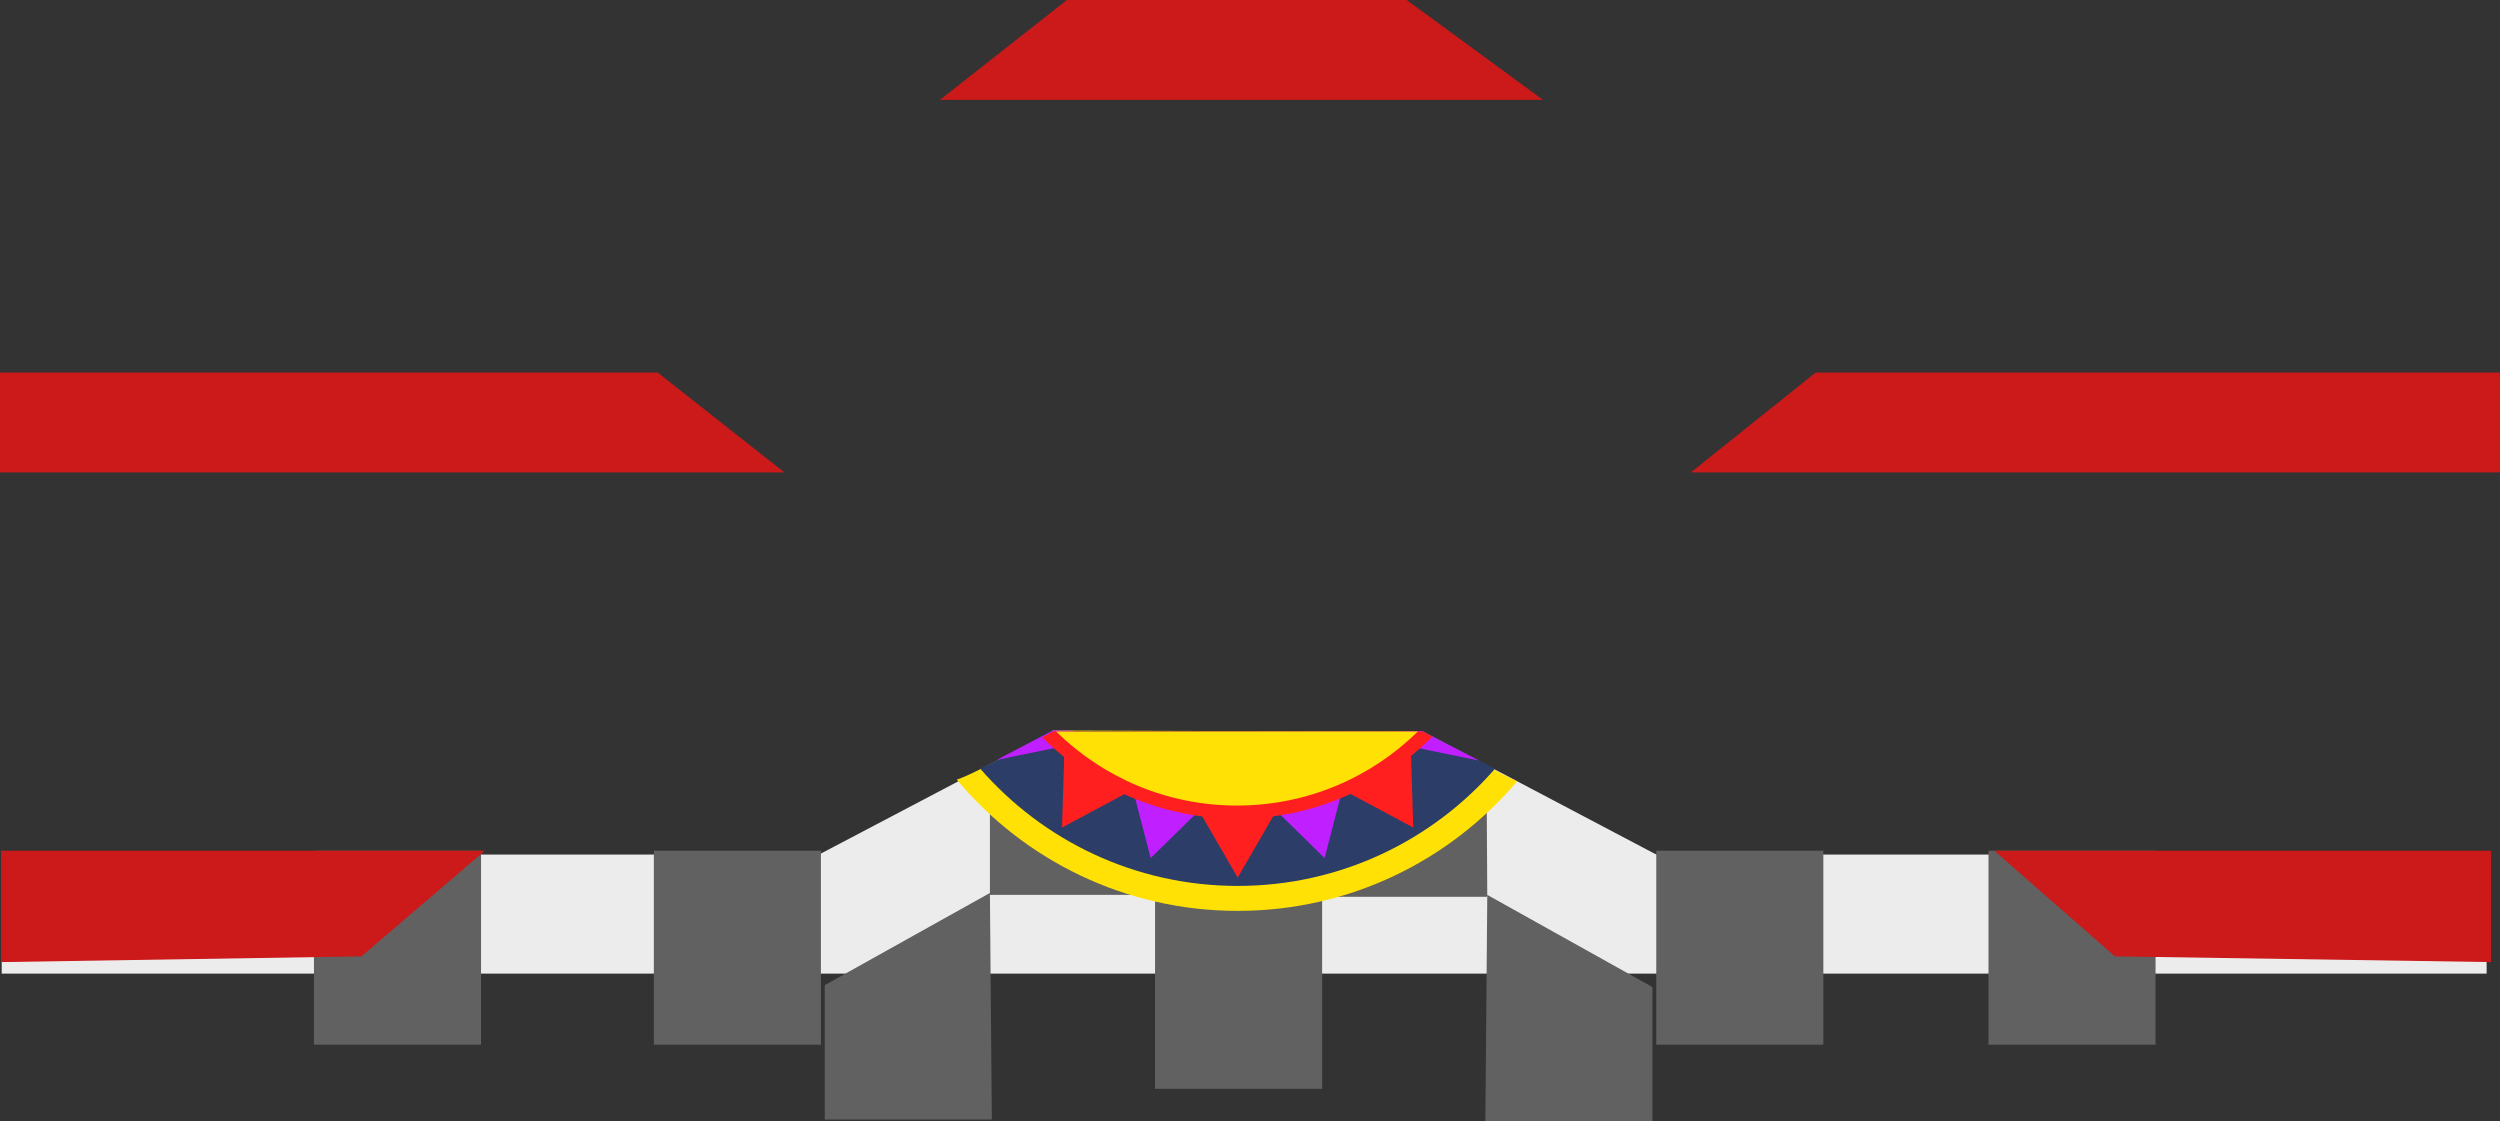 <svg version="1.1" xmlns="http://www.w3.org/2000/svg" xmlns:xlink="http://www.w3.org/1999/xlink" width="650.927" height="292" viewBox="0,0,650.927,292"><rect x="0" y="0" width="650.927" height="292" fill="#333333" stroke="none"/><g transform="translate(83.244,-112.5)"><g data-paper-data="{&quot;isPaintingLayer&quot;:true}" fill-rule="nonzero" stroke-linecap="butt" stroke-linejoin="miter" stroke-miterlimit="10" stroke-dasharray="" stroke-dashoffset="0" style="mix-blend-mode: normal"><path d="M130,335l60.867,-32h96.4l60.733,32l1.302,10.587l-222.077,1.413z" data-paper-data="{&quot;index&quot;:null}" fill="#ececec" stroke="none" stroke-width="0"/><path d="M567.683,235.5h-210.683l32.5,-26h178.183z" fill="#cc1919" stroke="none" stroke-width="1"/><path d="M-82.8,335h647v31h-647z" data-paper-data="{&quot;origPos&quot;:null,&quot;index&quot;:null}" fill="#ececec" stroke="none" stroke-width="1"/><path d="M194.549,112.5h88.474l35.474,26h-157z" data-paper-data="{&quot;index&quot;:null}" fill="#cc1919" stroke="none" stroke-width="1.177"/><path d="M-83.244,209.5h171.244l33,26h-204.244z" fill="#cc1919" stroke="none" stroke-width="1"/><path d="M-1.5,384.5v-50.5h43.5v50.5z" data-paper-data="{&quot;origPos&quot;:null,&quot;index&quot;:null}" fill="#616161" stroke="none" stroke-width="0"/><path d="M87,384.5v-50.5h43.5v50.5z" data-paper-data="{&quot;origPos&quot;:null,&quot;index&quot;:null}" fill="#616161" stroke="none" stroke-width="0"/><path d="M348,384.5v-50.5h43.5v50.5z" data-paper-data="{&quot;origPos&quot;:null,&quot;index&quot;:null}" fill="#616161" stroke="none" stroke-width="0"/><path d="M434.5,384.5v-50.5h43.5v50.5z" data-paper-data="{&quot;origPos&quot;:null,&quot;index&quot;:null}" fill="#616161" stroke="none" stroke-width="0"/><path d="M174.5,345.5v-33.1l16.842,-8.981l26.658,0.081v42z" data-paper-data="{&quot;index&quot;:null}" fill="#616161" stroke="none" stroke-width="0"/><path d="M260.5,346v-42.5h27.017l16.283,8.8l0.2,33.7z" data-paper-data="{&quot;origPos&quot;:null,&quot;index&quot;:null}" fill="#616161" stroke="none" stroke-width="0"/><path d="M217.5,396v-50.5h43.5v50.5z" data-paper-data="{&quot;origPos&quot;:null,&quot;index&quot;:null}" fill="#616161" stroke="none" stroke-width="0"/><path d="M131.5,404v-35l43,-24l0.5,59z" data-paper-data="{&quot;origPos&quot;:null,&quot;index&quot;:null}" fill="#616161" stroke="none" stroke-width="0"/><path d="M303.5,404.5l0.5,-59l43,24v35z" data-paper-data="{&quot;origPos&quot;:null,&quot;index&quot;:null}" fill="#616161" stroke="none" stroke-width="0"/><path d="M-82.976,363v-29h125.976l-32.143,27.513z" data-paper-data="{&quot;origPos&quot;:null,&quot;index&quot;:null}" fill="#cc1919" stroke="none" stroke-width="0"/><path d="M467.429,361.513l-31.429,-27.513h129.366v29z" data-paper-data="{&quot;origPos&quot;:null,&quot;index&quot;:null}" fill="#cc1919" stroke="none" stroke-width="0"/><g data-paper-data="{&quot;index&quot;:null}"><path d="M287.339,303.021c0,0 20.82,11.397 24.427,12.907c-17.487,20.638 -43.597,33.738 -72.766,33.738c-29.373,0 -55.644,-13.284 -73.132,-34.172c5.024,-1.574 25.007,-12.794 25.007,-12.794z" data-paper-data="{&quot;index&quot;:null}" fill="#ffe105" stroke="none" stroke-width="0"/><path d="M306.015,312.648c-16.286,18.7 -40.27,30.519 -67.015,30.519c-26.802,0 -50.832,-11.869 -67.119,-30.639c3.922,-1.276 18.38,-9.702 18.38,-9.702l97.065,0.149c0,0 16.535,8.605 18.689,9.673z" data-paper-data="{&quot;index&quot;:null}" fill="#2c3d68" stroke="none" stroke-width="0"/><path d="M279.076,305.874l2.601,-2.926l5.268,-0.113l14.93,7.696z" data-paper-data="{&quot;index&quot;:null}" fill="#c01fff" stroke="#2c3d68" stroke-width="0"/><path d="M242.914,318.971l26.018,-7.215l-6.751,26.086z" data-paper-data="{&quot;index&quot;:null}" fill="#c01fff" stroke="#2c3d68" stroke-width="2"/><path d="M215.819,337.842l-6.751,-26.086l26.018,7.215z" data-paper-data="{&quot;index&quot;:null}" fill="#c01fff" stroke="#2c3d68" stroke-width="2"/><path d="M225.5,317.667h27l-13.476,23.333z" data-paper-data="{&quot;index&quot;:null}" fill="#ff1f1f" stroke="none" stroke-width="0"/><path d="M284.724,327.957l-23.762,-12.705l19.175,-11.916c0.598,0.111 1.214,0.17 1.844,0.17c0.679,0 1.343,-0.068 1.985,-0.197z" data-paper-data="{&quot;index&quot;:null}" fill="#ff1f1f" stroke="none" stroke-width="0"/><path d="M217.038,315.251l-23.762,12.705l0.748,-24.318c0.761,0.185 1.556,0.284 2.374,0.284c0.708,0 1.399,-0.074 2.065,-0.213z" data-paper-data="{&quot;index&quot;:null}" fill="#ff1f1f" stroke="none" stroke-width="0"/><path d="M176.242,310.364l14.763,-7.696l5.268,0.113l2.601,2.926z" data-paper-data="{&quot;index&quot;:null}" fill="#c01fff" stroke="#2c3d68" stroke-width="0"/><path d="M287.241,302.978c0,0 2.485,1.291 2.454,1.322c-13.269,13.294 -31.071,21.359 -50.747,21.359c-19.629,0 -37.559,-7.943 -50.819,-21.181c-0.018,-0.018 2.771,-1.505 2.771,-1.505" data-paper-data="{&quot;index&quot;:null}" fill="#ff1f1f" stroke="#ff1f1f" stroke-width="0"/><path d="M285.908,302.977c-12.118,11.915 -28.738,19.265 -47.074,19.265c-18.339,0 -34.961,-7.352 -47.078,-19.269" data-paper-data="{&quot;index&quot;:null}" fill="#ffe105" stroke="#ff1f1f" stroke-width="0"/></g></g></g></svg>